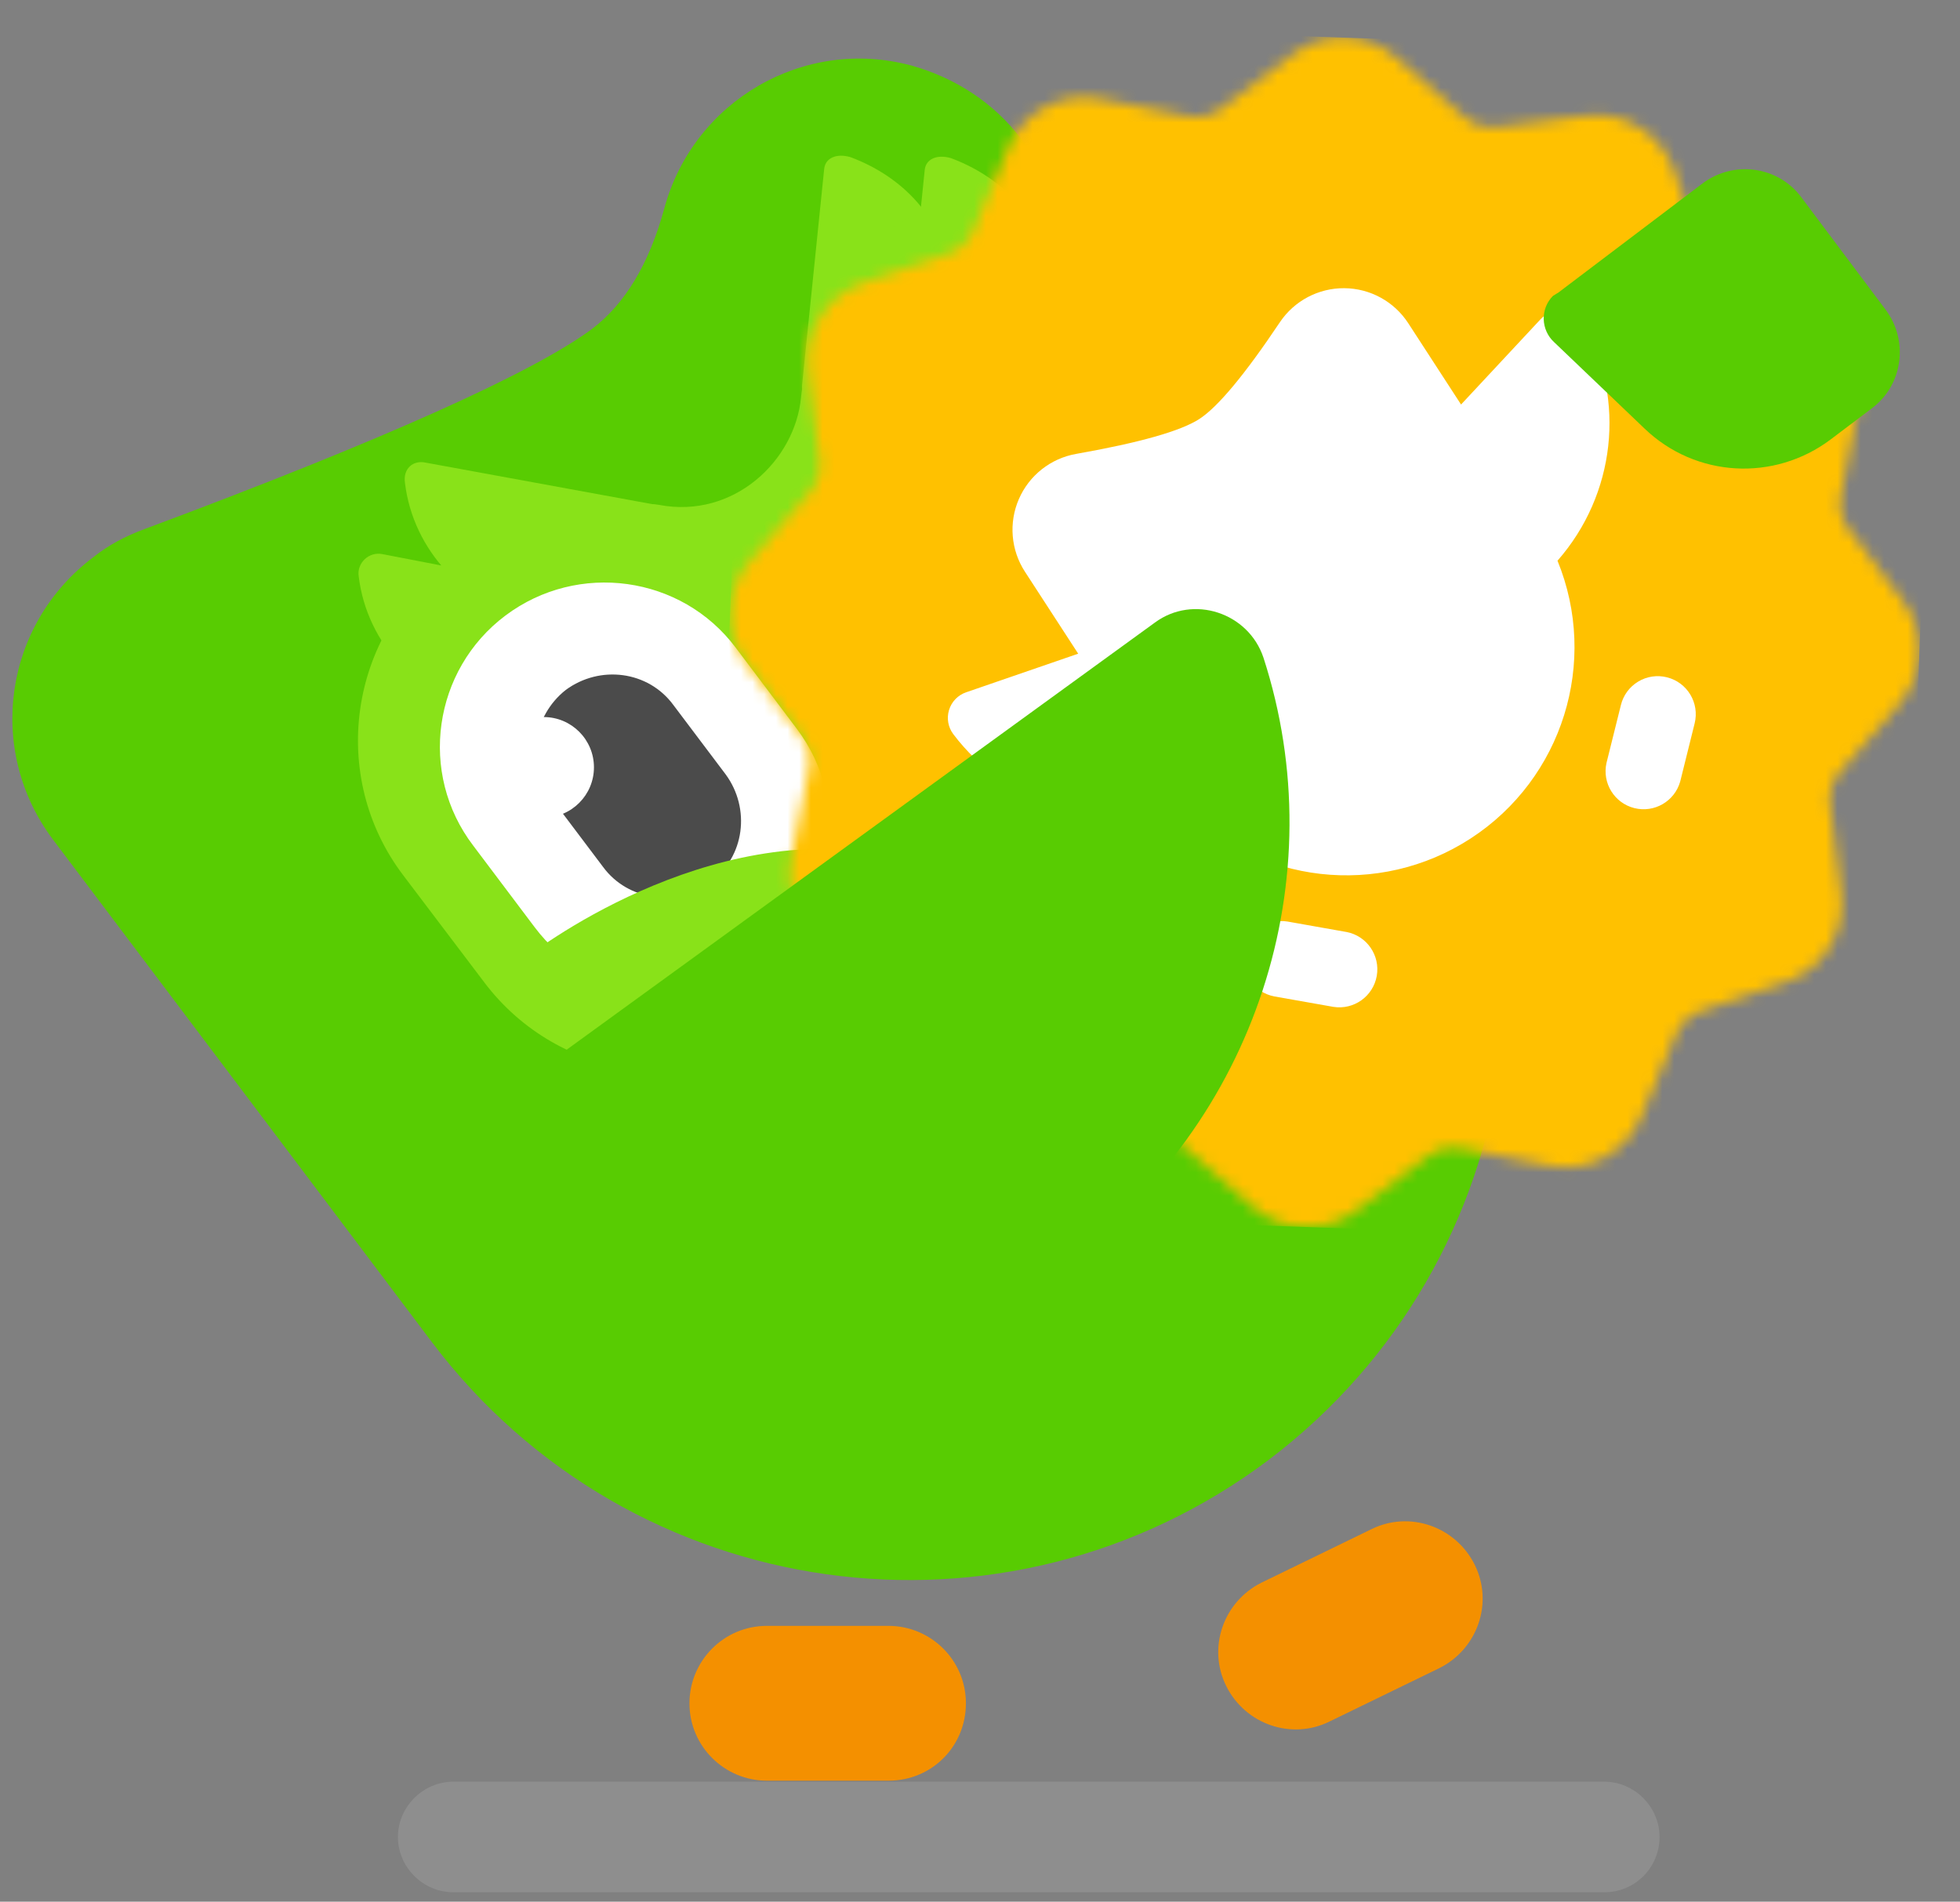 <svg width="168" height="163" viewBox="0 0 168 163" fill="none" xmlns="http://www.w3.org/2000/svg">
<rect x="0" y="0" width="168" height="163" fill="#808080" stroke="none"/>
<g id="Vectors" clip-path="url(#clip0_1_315)">
<path id="Fill-1" fill-rule="evenodd" clip-rule="evenodd" d="M137.511 162.194H38.846C36.261 162.194 34.106 160.04 34.106 157.455C34.106 154.87 36.261 152.715 38.846 152.715H137.511C140.096 152.715 142.25 154.87 142.25 157.455C142.25 160.04 140.182 162.194 137.511 162.194Z" fill="#AFAFAF" fill-opacity="0.3"/>
<path id="Fill-3" fill-rule="evenodd" clip-rule="evenodd" d="M126.395 134.103C124.757 130.828 120.794 129.449 117.519 131.087L108.127 135.654C104.852 137.291 103.473 141.255 105.111 144.529C106.748 147.804 110.712 149.182 113.986 147.545L123.379 142.978C126.653 141.341 128.032 137.377 126.395 134.103Z" fill="#F49000"/>
<path id="Fill-5" fill-rule="evenodd" clip-rule="evenodd" d="M82.793 145.994C82.793 142.289 79.777 139.359 76.157 139.359H65.731C62.026 139.359 59.096 142.375 59.096 145.994C59.096 149.699 62.112 152.629 65.731 152.629H76.157C79.863 152.629 82.793 149.699 82.793 145.994Z" fill="#F49000"/>
<path id="Fill-6" fill-rule="evenodd" clip-rule="evenodd" d="M12.392 45.347C32.986 37.678 45.739 31.905 50.737 28.2C53.581 26.045 55.649 22.598 56.941 17.859C59.44 8.639 68.919 3.124 78.139 5.623C81.845 6.657 85.205 8.811 87.532 11.913L118.812 53.447C135.787 76.024 131.306 108.079 108.73 125.141C86.153 142.117 54.098 137.636 37.036 115.059L4.55 71.974C-1.223 64.305 0.328 53.533 7.997 47.76C9.289 46.726 10.754 45.95 12.392 45.347Z" fill="#58CC02"/>
<path id="Fill-8" fill-rule="evenodd" clip-rule="evenodd" d="M56.511 43.279C62.887 44.486 68.144 39.488 68.661 34.059C69.522 25.701 75.899 32.508 87.704 54.395L70.556 67.321C56.855 50.518 52.202 42.504 56.511 43.279Z" fill="#89E219"/>
<path id="Fill-9" fill-rule="evenodd" clip-rule="evenodd" d="M38.329 48.105L39.363 47.329C47.807 40.953 59.871 42.676 66.248 51.121L73.228 60.341C79.604 68.786 77.881 80.849 69.436 87.226L68.402 88.002C59.958 94.378 47.894 92.655 41.517 84.21L34.537 74.99C28.161 66.545 29.884 54.481 38.329 48.105Z" fill="#89E219"/>
<path id="Fill-10" fill-rule="evenodd" clip-rule="evenodd" d="M36.519 39.66L59.096 43.796C60.302 44.055 60.905 45.347 60.302 46.381C57.459 51.465 51.599 54.223 45.739 53.103C39.88 51.983 35.399 47.157 34.71 41.383C34.537 40.177 35.399 39.402 36.519 39.66Z" fill="#89E219"/>
<path id="Fill-11" fill-rule="evenodd" clip-rule="evenodd" d="M32.814 47.502L55.132 51.81C56.338 52.069 56.941 53.361 56.338 54.395C53.495 59.479 47.635 62.237 41.776 61.117C35.916 59.996 31.435 55.171 30.746 49.397C30.573 48.277 31.607 47.243 32.814 47.502Z" fill="#89E219"/>
<path id="Fill-12" fill-rule="evenodd" clip-rule="evenodd" d="M70.642 14.498L68.747 33.025C68.661 33.973 69.781 34.835 70.987 34.576C76.588 33.628 80.811 29.664 81.242 24.839C81.672 20.013 78.225 15.446 72.883 13.464C71.677 13.12 70.729 13.55 70.642 14.498Z" fill="#89E219"/>
<path id="Fill-13" fill-rule="evenodd" clip-rule="evenodd" d="M79.26 14.585L77.364 33.111C77.278 34.059 78.398 34.921 79.604 34.662C85.205 33.714 89.428 29.75 89.859 24.925C90.289 20.099 86.843 15.532 81.5 13.55C80.294 13.206 79.346 13.637 79.26 14.585Z" fill="#89E219"/>
<path id="Fill-14" fill-rule="evenodd" clip-rule="evenodd" d="M75.123 20.358C81.758 15.36 91.237 16.653 96.235 23.288L108.213 39.143C113.211 45.778 111.918 55.257 105.283 60.255C98.648 65.253 89.169 63.96 84.171 57.325L72.194 41.47C67.196 34.835 68.488 25.356 75.123 20.358Z" fill="#89E219"/>
<path id="Fill-15" fill-rule="evenodd" clip-rule="evenodd" d="M43.327 52.758C49.531 48.105 58.406 49.311 63.06 55.515L68.316 62.495C72.969 68.699 71.763 77.575 65.558 82.228C59.354 86.881 50.479 85.675 45.825 79.471L40.569 72.491C35.83 66.287 37.122 57.411 43.327 52.758Z" fill="white"/>
<path id="Fill-16" fill-rule="evenodd" clip-rule="evenodd" d="M48.497 59.135C51.427 56.98 55.563 57.497 57.717 60.427L62.198 66.373C64.352 69.303 63.835 73.439 60.905 75.593C57.975 77.747 53.839 77.23 51.685 74.3L47.204 68.355C45.05 65.511 45.653 61.375 48.497 59.135Z" fill="#4B4B4B"/>
<path id="Fill-17" fill-rule="evenodd" clip-rule="evenodd" d="M50.91 65.77C50.91 68.149 48.981 70.078 46.601 70.078C44.221 70.078 42.292 68.149 42.292 65.77C42.292 63.39 44.221 61.461 46.601 61.461C48.981 61.461 50.91 63.39 50.91 65.77Z" fill="white"/>
<path id="Fill-18" fill-rule="evenodd" clip-rule="evenodd" d="M77.881 27.252C82.879 23.546 89.945 24.494 93.65 29.492L102.009 40.608C105.714 45.606 104.766 52.672 99.768 56.377C94.77 60.083 87.704 59.135 83.999 54.137L75.64 43.021C71.849 38.023 72.883 30.957 77.881 27.252Z" fill="white"/>
<path id="Fill-19" fill-rule="evenodd" clip-rule="evenodd" d="M82.62 33.542C85.033 31.732 88.48 32.249 90.289 34.576L96.235 42.417C98.045 44.83 97.528 48.277 95.201 50.087C92.788 51.896 89.341 51.379 87.532 49.053L81.5 41.125C79.69 38.712 80.207 35.352 82.62 33.542Z" fill="#4B4B4B"/>
<path id="Fill-20" fill-rule="evenodd" clip-rule="evenodd" d="M83.568 43.883C85.464 42.418 85.808 39.746 84.43 37.85C83.051 35.955 80.294 35.524 78.398 36.989C76.502 38.454 76.157 41.125 77.536 43.021C78.915 44.916 81.672 45.261 83.568 43.883Z" fill="white"/>
<path id="Fill-21" fill-rule="evenodd" clip-rule="evenodd" d="M51.254 90.587L44.791 82.314C45.395 81.797 60.561 69.992 76.502 73.353L75.899 76.11C75.123 79.902 72.021 82.918 68.144 83.348C59.182 84.382 51.34 90.501 51.254 90.587Z" fill="#89E219"/>
<path id="Fill-22" fill-rule="evenodd" clip-rule="evenodd" d="M91.237 61.72L90.031 60.082C87.446 56.55 82.534 55.86 79.001 58.445C75.468 61.03 74.779 65.942 77.364 69.475L78.57 71.112C81.155 74.645 86.067 75.335 89.6 72.749C93.047 70.078 93.822 65.166 91.237 61.72Z" fill="#F49000"/>
<path id="Fill-23" fill-rule="evenodd" clip-rule="evenodd" d="M75.21 70.164C72.969 65.856 74.262 60.513 78.225 57.497C82.189 54.568 87.704 54.912 91.151 58.273L91.41 58.531L88.48 62.84L75.296 70.423L75.21 70.164Z" fill="#FFC200"/>
<path id="Fill-24" fill-rule="evenodd" clip-rule="evenodd" d="M78.915 62.754C78.484 62.84 78.053 62.754 77.709 62.581C77.019 62.151 76.933 61.203 77.364 60.599C78.484 59.048 79.949 57.928 81.758 57.325C82.534 57.066 83.31 57.497 83.568 58.273C83.827 59.048 83.396 59.824 82.62 60.082C81.414 60.513 80.38 61.203 79.69 62.237C79.518 62.495 79.26 62.667 78.915 62.754Z" fill="#FFDE00"/>
<g id="Group-3">
<g id="Mask group">
<mask id="mask0_1_315" style="mask-type:luminance" maskUnits="userSpaceOnUse" x="62" y="3" width="103" height="103">
<g id="Group">
<path id="Vector" d="M119.734 4.973L125.539 10.041C126.299 10.702 127.304 11.01 128.304 10.887L135.949 9.93C139.276 9.512 142.439 11.488 143.523 14.661L146.015 21.951C146.343 22.904 147.06 23.672 147.987 24.066L155.086 27.06C158.176 28.362 159.927 31.656 159.277 34.946L157.791 42.506C157.596 43.492 157.831 44.514 158.436 45.317L163.088 51.461C165.11 54.134 164.98 57.857 162.777 60.382L157.707 66.187C157.044 66.947 156.737 67.953 156.863 68.953L157.818 76.598C158.237 79.925 156.261 83.088 153.088 84.172L145.797 86.664C144.845 86.991 144.077 87.706 143.682 88.631L140.688 95.735C139.386 98.825 136.092 100.575 132.802 99.925L125.242 98.44C124.254 98.244 123.229 98.48 122.425 99.088L116.282 103.741C113.61 105.762 109.887 105.632 107.362 103.429L101.559 98.355C100.799 97.693 99.793 97.386 98.794 97.512L91.148 98.466C87.822 98.885 84.658 96.91 83.574 93.736L81.089 86.445C80.761 85.493 80.044 84.725 79.117 84.331L72.018 81.337C68.928 80.034 67.178 76.74 67.827 73.451L69.315 65.891C69.507 64.902 69.271 63.878 68.664 63.074L64.013 56.935C61.99 54.264 62.12 50.538 64.325 48.015L69.393 42.207C70.054 41.447 70.361 40.442 70.238 39.442L69.282 31.797C68.864 28.47 70.839 25.307 74.012 24.223L81.303 21.737C82.255 21.409 83.024 20.693 83.417 19.765L86.412 12.666C87.714 9.576 91.008 7.826 94.297 8.476L101.857 9.963C102.844 10.154 103.865 9.917 104.668 9.313L110.813 4.662C113.484 2.638 117.21 2.768 119.734 4.973Z" fill="url(#paint0_linear_1_315)"/>
</g>
</mask>
<g mask="url(#mask0_1_315)">
<path id="Fill-1_2" fill-rule="evenodd" clip-rule="evenodd" d="M60.804 103.385L162.736 106.944L166.296 5.012L64.363 1.452L60.804 103.385Z" fill="url(#paint1_linear_1_315)"/>
</g>
</g>
</g>
<path id="Fill-4" fill-rule="evenodd" clip-rule="evenodd" d="M133.5 48.06C137.054 56.749 133.935 66.737 126.068 71.86C118.201 76.982 107.805 75.793 101.296 69.028C94.051 71.359 86.191 68.867 81.711 62.927C81.265 62.334 81.129 61.563 81.347 60.854C81.564 60.144 82.107 59.582 82.809 59.34L92.417 56.03L87.851 49.003C86.645 47.147 86.45 44.81 87.331 42.779C88.212 40.748 90.053 39.294 92.233 38.907C97.684 37.943 101.205 36.946 102.796 35.916C104.386 34.887 106.689 32.122 109.703 27.621C110.938 25.781 113.015 24.684 115.231 24.702C117.447 24.72 119.506 25.849 120.711 27.709L125.233 34.673L132.056 27.356C132.562 26.813 133.298 26.545 134.035 26.635C134.772 26.726 135.421 27.163 135.78 27.812C139.356 34.273 138.476 42.394 133.5 48.06ZM115.404 79.883L110.351 78.987C108.592 78.707 106.934 79.89 106.627 81.645C106.321 83.399 107.479 85.075 109.229 85.407L114.285 86.301C116.044 86.582 117.702 85.398 118.009 83.644C118.315 81.889 117.156 80.214 115.407 79.881L115.404 79.883ZM142.882 58.054C142.044 57.843 141.157 57.975 140.417 58.421C139.676 58.866 139.143 59.587 138.936 60.426L137.697 65.403C137.318 67.125 138.377 68.837 140.088 69.266C141.8 69.694 143.541 68.683 144.018 66.985L145.254 62.008C145.691 60.261 144.629 58.491 142.882 58.054Z" fill="white"/>
<path id="Fill-30" fill-rule="evenodd" clip-rule="evenodd" d="M98.993 53.361L36.691 98.6C33.331 101.013 33.331 106.011 36.691 108.424C52.719 120.057 74.779 120.143 91.237 108.165C107.696 96.188 114.417 75.248 108.299 56.377C107.006 52.499 102.267 50.948 98.993 53.361Z" fill="#58CC02"/>
<path id="Fill-31" fill-rule="evenodd" clip-rule="evenodd" d="M133.547 25.097L145.955 15.705C148.627 13.723 152.418 14.24 154.4 16.911L161.638 26.562C163.62 29.233 163.103 33.025 160.432 35.007L156.899 37.678C152.073 41.297 145.352 40.953 140.957 36.73L133.202 29.32C132.082 28.286 131.996 26.476 133.116 25.356C133.288 25.27 133.374 25.183 133.547 25.097Z" fill="#58CC02"/>
</g>
<defs>
<linearGradient id="paint0_linear_1_315" x1="1606.98" y1="1655.77" x2="8359.4" y2="8896.56" gradientUnits="userSpaceOnUse">
<stop stop-color="#FFC100"/>
<stop offset="1" stop-color="#FFA300"/>
</linearGradient>
<linearGradient id="paint1_linear_1_315" x1="1606.97" y1="1655.69" x2="8359.07" y2="8896.43" gradientUnits="userSpaceOnUse">
<stop stop-color="#FFC100"/>
<stop offset="1" stop-color="#FFA300"/>
</linearGradient>
<clipPath id="clip0_1_315">
<rect width="167.17" height="162" fill="white" transform="translate(0.5 0.625)"/>
</clipPath>
</defs>
</svg>

